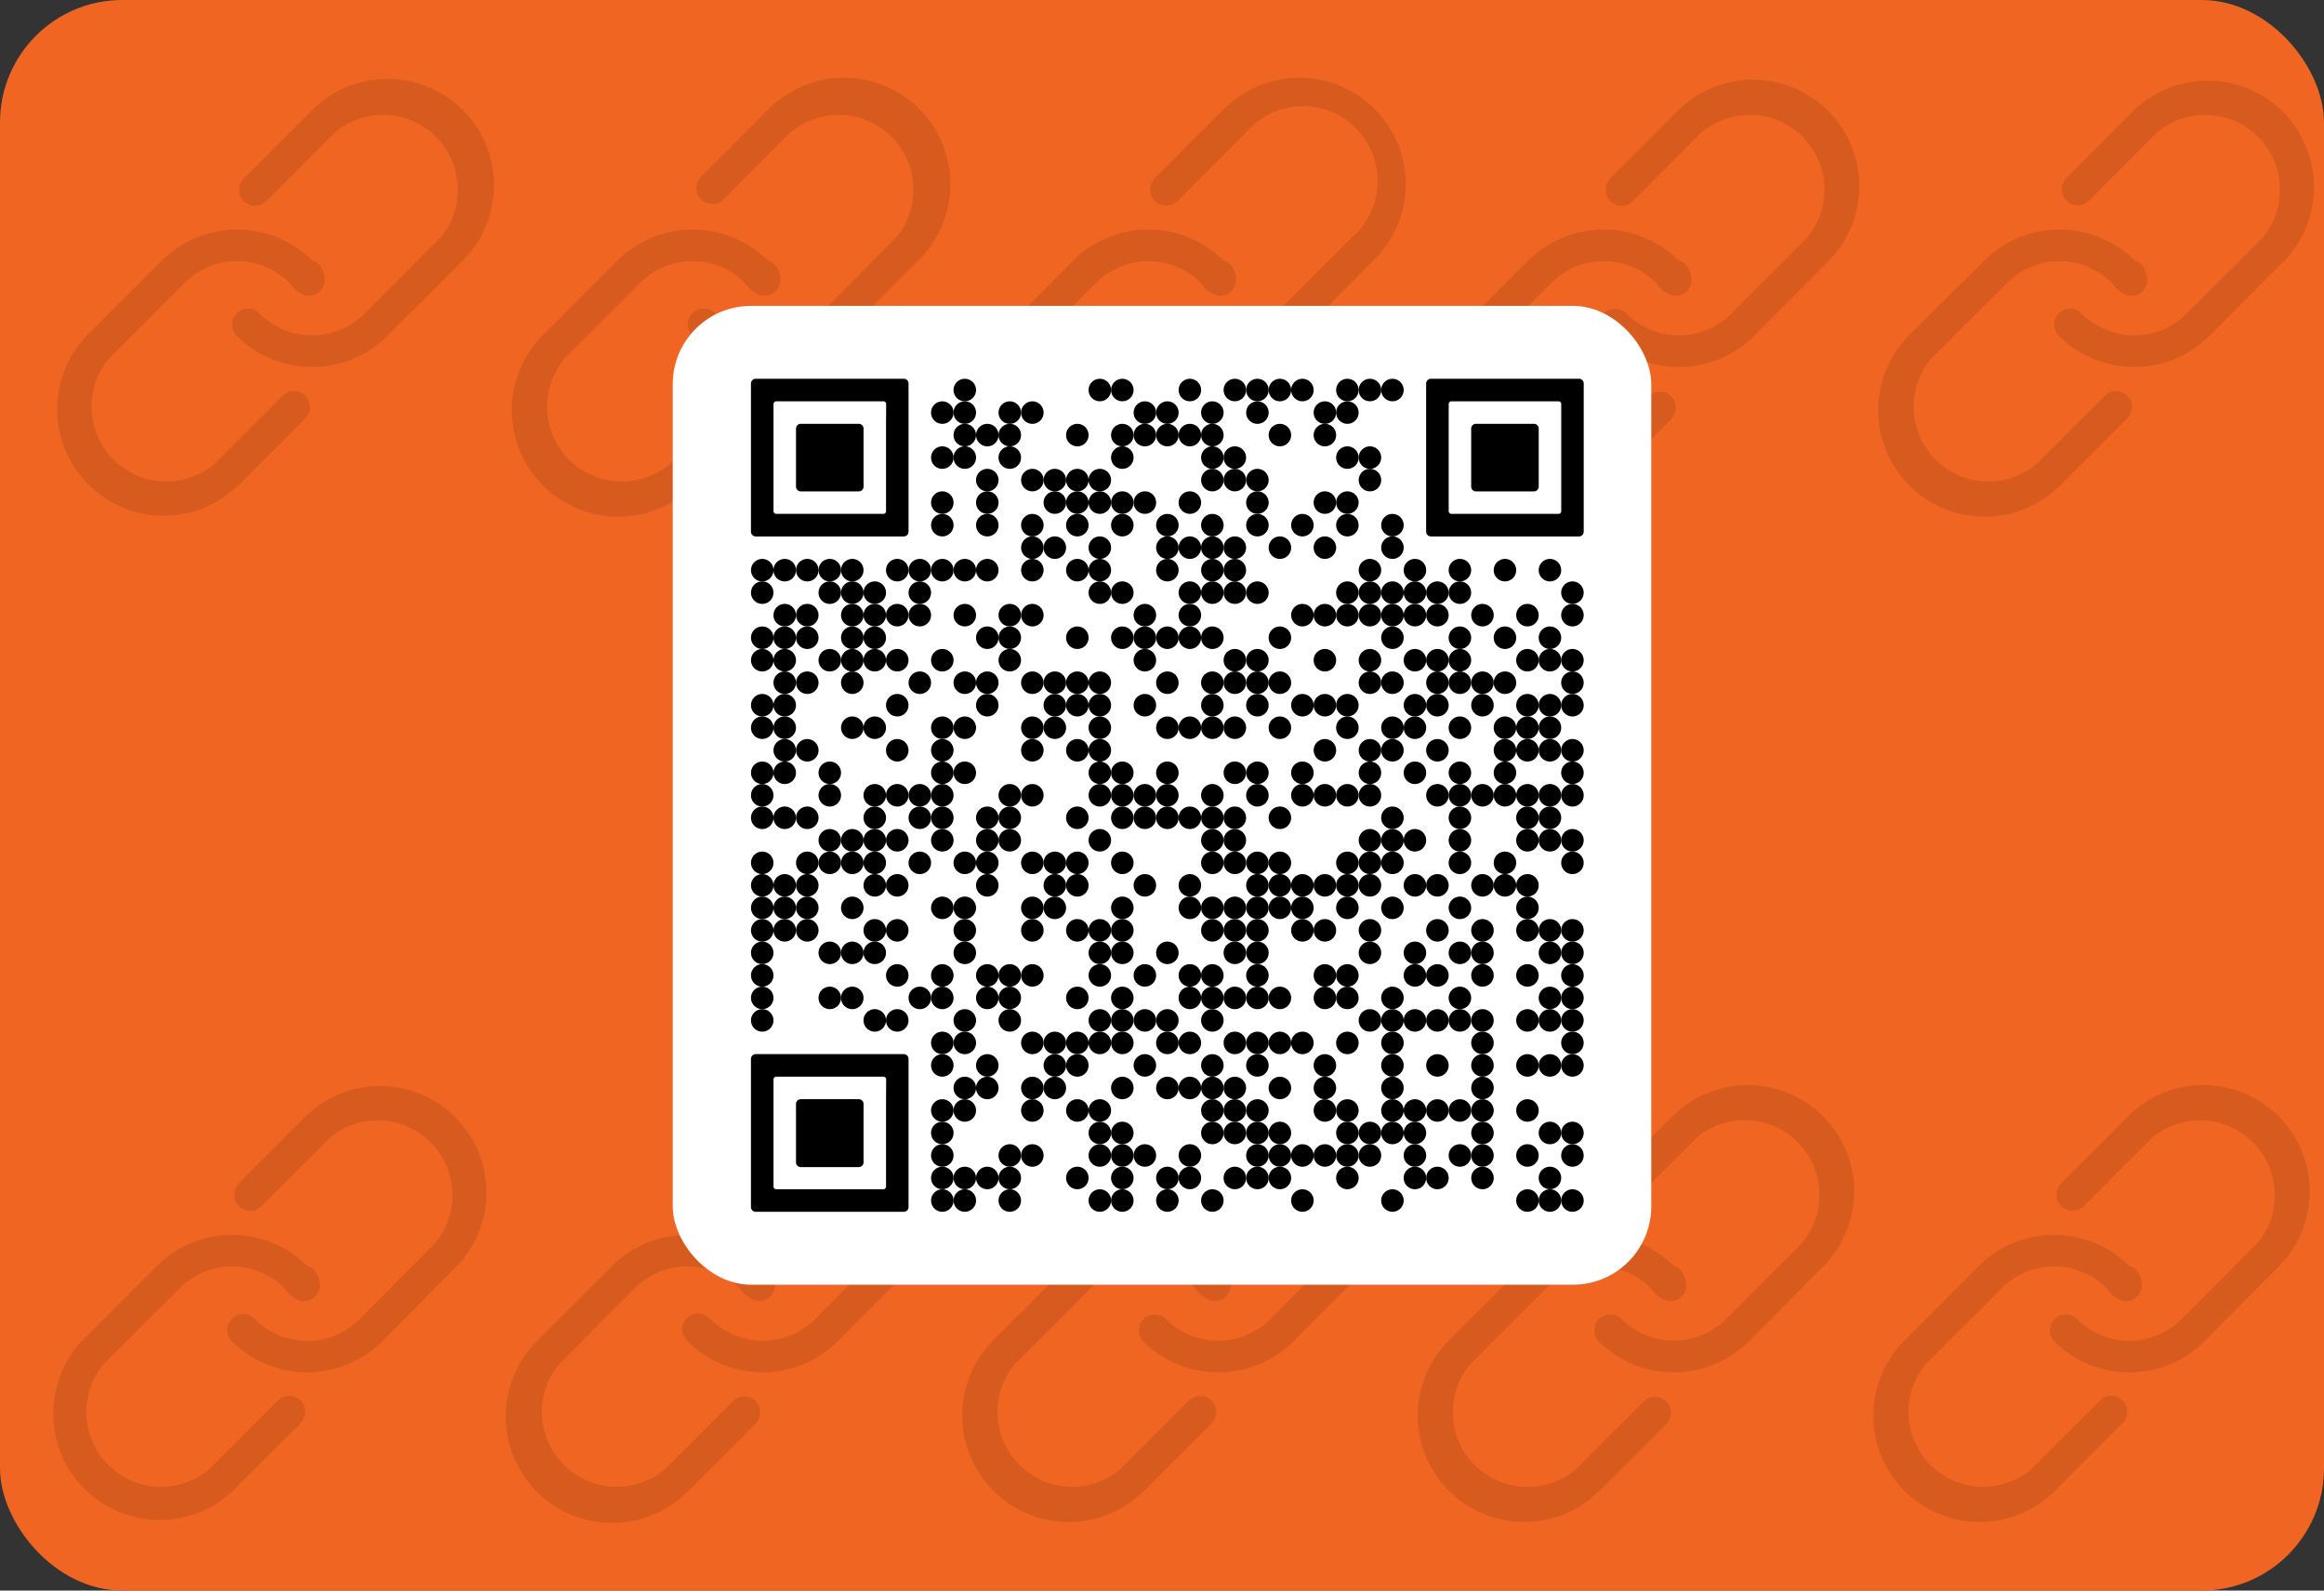 <svg xmlns="http://www.w3.org/2000/svg" viewBox="0 0 342 234"><rect x="0" y="0" width="342" height="234" fill="#333333" stroke="none"/><defs><style>.cls-1{fill:#f16522;}.cls-2{opacity:0.21;}.cls-3{opacity:0.5;}.cls-4{fill:#fff;}</style></defs><g id="Layer_2" data-name="Layer 2"><g id="orange_export_qr_with_background" data-name="orange export qr with background"><rect id="background" class="cls-1" width="342" height="234" rx="18"/><g id="link_icons" data-name="link icons" class="cls-2"><path class="cls-3" d="M34.88,71.56A15.66,15.66,0,0,1,12.74,49.42L23.81,38.34a15.69,15.69,0,0,1,22.15,0c1.27.23,2,2,1.81,3.24a2.34,2.34,0,0,1-2.71,1.9,4.25,4.25,0,0,1-2.43-1.81,10.87,10.87,0,0,0-15.5,0L16.06,52.74a11,11,0,0,0,15.5,15.5l10-10a2.35,2.35,0,0,1,3.37,3.28s0,0,0,.05l-10,10ZM57,49.42a15.69,15.69,0,0,1-22.15,0,2.35,2.35,0,0,1,3.32-3.33h0a10.88,10.88,0,0,0,15.51,0L64.78,35a11,11,0,0,0-15.5-15.5l-10,10a2.35,2.35,0,1,1-3.37-3.27l.05-.05,10-10A15.66,15.66,0,1,1,68.1,38.34Z"/><path class="cls-3" d="M101.92,71.56A15.66,15.66,0,0,1,79.77,49.42L90.85,38.34a15.68,15.68,0,0,1,22.14,0c1.28.23,2.05,2,1.82,3.24a2.34,2.34,0,0,1-2.72,1.9,4.26,4.26,0,0,1-2.42-1.81,10.87,10.87,0,0,0-15.5,0L83.1,52.74a11,11,0,0,0,15.5,15.5l10-10a2.35,2.35,0,0,1,3.37,3.28l0,.05-10,10Zm22.15-22.14a15.69,15.69,0,0,1-22.15,0,2.35,2.35,0,0,1,3.32-3.33h0a10.87,10.87,0,0,0,15.5,0L131.82,35a11,11,0,0,0-15.5-15.5l-10,10A2.35,2.35,0,0,1,103,26.21l0-.05,10-10a15.66,15.66,0,1,1,22.15,22.14Z"/><path class="cls-3" d="M169,71.56a15.66,15.66,0,1,1-22.15-22.14l11.08-11.08a15.68,15.68,0,0,1,22.14,0c1.28.23,2,2,1.82,3.24a2.34,2.34,0,0,1-2.72,1.9,4.23,4.23,0,0,1-2.42-1.81,10.87,10.87,0,0,0-15.5,0L150.13,52.74a11,11,0,0,0,15.51,15.5l10-10A2.35,2.35,0,0,1,179,61.55s0,0-.05.05l-10,10ZM191.1,49.42a15.68,15.68,0,0,1-22.14,0,2.35,2.35,0,0,1,3.32-3.33h0a10.87,10.87,0,0,0,15.5,0L198.86,35a11,11,0,1,0-15.51-15.5l-10,10A2.35,2.35,0,1,1,170,26.21s0,0,0-.05l10-10a15.66,15.66,0,1,1,22.15,22.14Z"/><path class="cls-3" d="M236,71.56a15.66,15.66,0,0,1-22.15-22.14l11.07-11.08a15.69,15.69,0,0,1,22.15,0c1.28.23,2,2,1.82,3.24a2.34,2.34,0,0,1-2.72,1.9,4.23,4.23,0,0,1-2.42-1.81,10.87,10.87,0,0,0-15.5,0L217.17,52.74a11,11,0,0,0,15.5,15.5l10-10A2.35,2.35,0,0,1,246,61.55l0,.05-10,10Zm22.14-22.14a15.68,15.68,0,0,1-22.14,0,2.35,2.35,0,0,1,3.32-3.33h0a10.87,10.87,0,0,0,15.5,0L265.89,35a11,11,0,0,0-15.5-15.5l-10,10a2.35,2.35,0,1,1-3.37-3.27l0-.05,10-10a15.66,15.66,0,0,1,22.15,22.14Z"/><path class="cls-3" d="M303,71.56a15.66,15.66,0,0,1-22.15-22.14L292,38.34a15.69,15.69,0,0,1,22.15,0c1.28.23,2,2,1.82,3.24a2.35,2.35,0,0,1-2.72,1.9,4.2,4.2,0,0,1-2.42-1.81,10.88,10.88,0,0,0-15.51,0L284.21,52.74a11,11,0,0,0,15.5,15.5l10-10a2.35,2.35,0,0,1,3.37,3.28l-.05.05-10,10Zm22.14-22.14a15.68,15.68,0,0,1-22.14,0,2.35,2.35,0,0,1,3.32-3.33h0a10.87,10.87,0,0,0,15.5,0L332.93,35a11,11,0,0,0-15.5-15.5l-10,10a2.34,2.34,0,1,1-3.36-3.27l0-.05,10-10a15.66,15.66,0,0,1,22.14,22.14Z"/><path class="cls-3" d="M34.12,219.46A15.66,15.66,0,0,1,12,197.32l11.07-11.08a15.69,15.69,0,0,1,22.15,0c1.27.23,2,2,1.82,3.24a2.37,2.37,0,0,1-2.72,1.91,4.31,4.31,0,0,1-2.43-1.82,10.87,10.87,0,0,0-15.5,0L15.3,200.64a11,11,0,0,0,15.5,15.5l10-10a2.35,2.35,0,1,1,3.37,3.27l0,.05-10,10Zm22.15-22.14a15.69,15.69,0,0,1-22.15,0A2.35,2.35,0,1,1,37.45,194h0A10.89,10.89,0,0,0,53,194L64,182.92a11,11,0,0,0-15.5-15.5l-10,10a2.35,2.35,0,0,1-3.37-3.28l0-.05,10-10a15.66,15.66,0,0,1,22.14,22.14Z"/><path class="cls-3" d="M101.16,219.46A15.66,15.66,0,0,1,79,197.32l11.07-11.08a15.68,15.68,0,0,1,22.14,0c1.28.23,2,2,1.82,3.24a2.36,2.36,0,0,1-2.72,1.91,4.33,4.33,0,0,1-2.42-1.82,10.87,10.87,0,0,0-15.5,0L82.34,200.64a11,11,0,0,0,15.5,15.5l10-10a2.34,2.34,0,1,1,3.36,3.27l0,.05-10,10Zm22.15-22.14a15.69,15.69,0,0,1-22.15,0,2.35,2.35,0,1,1,3.32-3.32h0A10.9,10.9,0,0,0,120,194l11.07-11.08a11,11,0,0,0-15.5-15.5l-10,10a2.35,2.35,0,0,1-3.37-3.28l0-.05,10-10a15.66,15.66,0,0,1,22.14,22.14Z"/><path class="cls-3" d="M168.2,219.46a15.66,15.66,0,0,1-22.15-22.14l11.08-11.08a15.68,15.68,0,0,1,22.14,0c1.28.23,2,2,1.82,3.24a2.36,2.36,0,0,1-2.72,1.91,4.29,4.29,0,0,1-2.42-1.82,10.87,10.87,0,0,0-15.5,0l-11.07,11.07a11,11,0,0,0,15.5,15.5l10-10a2.35,2.35,0,1,1,3.37,3.27l0,.05-10,10Zm22.15-22.14a15.69,15.69,0,0,1-22.15,0,2.35,2.35,0,0,1,3.32-3.32h0a10.89,10.89,0,0,0,15.5,0l11.08-11.08a11,11,0,0,0-15.5-15.5l-10,10a2.35,2.35,0,0,1-3.37-3.28l.05-.05,10-10a15.66,15.66,0,0,1,22.15,22.14Z"/><path class="cls-3" d="M235.24,219.46a15.66,15.66,0,0,1-22.15-22.14l11.08-11.08a15.68,15.68,0,0,1,22.14,0c1.28.23,2,2,1.82,3.24a2.36,2.36,0,0,1-2.72,1.91,4.29,4.29,0,0,1-2.42-1.82,10.87,10.87,0,0,0-15.5,0l-11.08,11.07a11,11,0,0,0,15.51,15.5l10-10a2.35,2.35,0,0,1,3.37,3.27s0,0-.05.05l-10,10Zm22.14-22.14a15.68,15.68,0,0,1-22.14,0,2.35,2.35,0,0,1,3.32-3.32h0a10.89,10.89,0,0,0,15.5,0l11.08-11.08a11,11,0,0,0-15.51-15.5l-10,10a2.35,2.35,0,0,1-3.37-3.28l0-.05,10-10a15.66,15.66,0,0,1,22.15,22.14Z"/><path class="cls-3" d="M302.28,219.46a15.66,15.66,0,0,1-22.15-22.14l11.07-11.08a15.69,15.69,0,0,1,22.15,0c1.28.23,2,2,1.82,3.24a2.36,2.36,0,0,1-2.72,1.91,4.26,4.26,0,0,1-2.42-1.82,10.87,10.87,0,0,0-15.5,0l-11.08,11.07a11,11,0,0,0,15.5,15.5l10-10a2.35,2.35,0,1,1,3.37,3.27l-.05.05-10,10Zm22.14-22.14a15.68,15.68,0,0,1-22.14,0A2.35,2.35,0,0,1,305.6,194h0a10.89,10.89,0,0,0,15.5,0l11.07-11.08a11,11,0,0,0-15.5-15.5l-10,10a2.35,2.35,0,0,1-3.37-3.28l0-.05,10-10a15.66,15.66,0,0,1,22.15,22.14Z"/></g><rect class="cls-4" x="99" y="45" width="144" height="144" rx="11.52"/></g><g id="_21" data-name="21"><circle cx="141.98" cy="57.38" r="1.66"/><circle cx="161.85" cy="57.38" r="1.66"/><circle cx="165.16" cy="57.38" r="1.66"/><circle cx="175.1" cy="57.38" r="1.66"/><circle cx="181.72" cy="57.38" r="1.66"/><circle cx="185.04" cy="57.38" r="1.66"/><circle cx="188.35" cy="57.38" r="1.66"/><circle cx="191.66" cy="57.38" r="1.66"/><circle cx="198.28" cy="57.38" r="1.66"/><circle cx="201.6" cy="57.38" r="1.66"/><circle cx="204.91" cy="57.38" r="1.66"/><circle cx="138.67" cy="60.7" r="1.66"/><circle cx="141.98" cy="60.7" r="1.66"/><circle cx="148.6" cy="60.7" r="1.66"/><circle cx="151.92" cy="60.7" r="1.66"/><circle cx="168.48" cy="60.7" r="1.66"/><circle cx="171.79" cy="60.7" r="1.66"/><circle cx="178.41" cy="60.7" r="1.66"/><circle cx="185.04" cy="60.7" r="1.66"/><circle cx="194.97" cy="60.7" r="1.66"/><circle cx="198.28" cy="60.7" r="1.66"/><circle cx="141.98" cy="64.01" r="1.66"/><circle cx="145.29" cy="64.01" r="1.66"/><circle cx="148.6" cy="64.01" r="1.66"/><circle cx="158.54" cy="64.01" r="1.66"/><circle cx="165.16" cy="64.01" r="1.66"/><circle cx="168.48" cy="64.01" r="1.66"/><circle cx="171.79" cy="64.01" r="1.66"/><circle cx="175.1" cy="64.01" r="1.66"/><circle cx="178.41" cy="64.01" r="1.66"/><circle cx="188.35" cy="64.01" r="1.66"/><circle cx="194.97" cy="64.01" r="1.66"/><circle cx="138.67" cy="67.32" r="1.66"/><circle cx="141.98" cy="67.32" r="1.66"/><circle cx="148.6" cy="67.32" r="1.66"/><circle cx="165.16" cy="67.32" r="1.66"/><circle cx="178.41" cy="67.32" r="1.66"/><circle cx="181.72" cy="67.32" r="1.66"/><circle cx="198.28" cy="67.32" r="1.66"/><circle cx="201.6" cy="67.32" r="1.66"/><circle cx="145.29" cy="70.63" r="1.66"/><circle cx="151.92" cy="70.63" r="1.66"/><circle cx="155.23" cy="70.63" r="1.66"/><circle cx="158.54" cy="70.63" r="1.66"/><circle cx="161.85" cy="70.63" r="1.66"/><circle cx="178.41" cy="70.63" r="1.66"/><circle cx="181.72" cy="70.63" r="1.66"/><circle cx="185.04" cy="70.63" r="1.66"/><circle cx="201.6" cy="70.63" r="1.66"/><circle cx="138.67" cy="73.94" r="1.66"/><circle cx="145.29" cy="73.94" r="1.66"/><circle cx="155.23" cy="73.94" r="1.66"/><circle cx="158.54" cy="73.94" r="1.66"/><circle cx="161.85" cy="73.94" r="1.66"/><circle cx="165.16" cy="73.94" r="1.66"/><circle cx="168.48" cy="73.94" r="1.66"/><circle cx="175.1" cy="73.94" r="1.66"/><circle cx="185.04" cy="73.94" r="1.66"/><circle cx="194.97" cy="73.94" r="1.66"/><circle cx="198.28" cy="73.94" r="1.66"/><circle cx="138.67" cy="77.26" r="1.66"/><circle cx="145.29" cy="77.26" r="1.66"/><circle cx="151.92" cy="77.26" r="1.66"/><circle cx="158.54" cy="77.26" r="1.66"/><circle cx="165.16" cy="77.26" r="1.66"/><circle cx="171.79" cy="77.26" r="1.66"/><circle cx="178.41" cy="77.26" r="1.66"/><circle cx="185.04" cy="77.26" r="1.66"/><circle cx="191.66" cy="77.26" r="1.66"/><circle cx="198.28" cy="77.26" r="1.66"/><circle cx="204.91" cy="77.26" r="1.66"/><circle cx="151.92" cy="80.57" r="1.66"/><circle cx="155.23" cy="80.57" r="1.66"/><circle cx="161.85" cy="80.57" r="1.66"/><circle cx="171.79" cy="80.57" r="1.66"/><circle cx="175.1" cy="80.57" r="1.66"/><circle cx="178.41" cy="80.57" r="1.66"/><circle cx="181.72" cy="80.57" r="1.66"/><circle cx="188.35" cy="80.57" r="1.66"/><circle cx="194.97" cy="80.57" r="1.66"/><circle cx="204.91" cy="80.57" r="1.66"/><circle cx="112.17" cy="83.88" r="1.66"/><circle cx="115.48" cy="83.88" r="1.66"/><circle cx="118.8" cy="83.88" r="1.66"/><circle cx="122.11" cy="83.88" r="1.66"/><circle cx="125.42" cy="83.88" r="1.66"/><circle cx="132.04" cy="83.88" r="1.66"/><circle cx="135.36" cy="83.88" r="1.66"/><circle cx="138.67" cy="83.88" r="1.66"/><circle cx="141.98" cy="83.88" r="1.66"/><circle cx="145.29" cy="83.88" r="1.66"/><circle cx="151.92" cy="83.88" r="1.66"/><circle cx="158.54" cy="83.88" r="1.66"/><circle cx="161.85" cy="83.88" r="1.66"/><circle cx="171.79" cy="83.88" r="1.66"/><circle cx="178.41" cy="83.88" r="1.66"/><circle cx="181.72" cy="83.88" r="1.66"/><circle cx="201.6" cy="83.88" r="1.66"/><circle cx="208.22" cy="83.88" r="1.66"/><circle cx="214.84" cy="83.88" r="1.66"/><circle cx="221.47" cy="83.88" r="1.66"/><circle cx="228.09" cy="83.88" r="1.66"/><circle cx="112.17" cy="87.19" r="1.66"/><circle cx="122.11" cy="87.19" r="1.66"/><circle cx="125.42" cy="87.19" r="1.66"/><circle cx="128.73" cy="87.19" r="1.66"/><circle cx="135.36" cy="87.19" r="1.66"/><circle cx="161.85" cy="87.19" r="1.66"/><circle cx="165.16" cy="87.19" r="1.66"/><circle cx="175.1" cy="87.19" r="1.66"/><circle cx="178.41" cy="87.19" r="1.66"/><circle cx="181.72" cy="87.19" r="1.66"/><circle cx="185.04" cy="87.19" r="1.66"/><circle cx="198.28" cy="87.19" r="1.66"/><circle cx="201.6" cy="87.19" r="1.66"/><circle cx="204.91" cy="87.19" r="1.66"/><circle cx="208.22" cy="87.19" r="1.66"/><circle cx="211.53" cy="87.19" r="1.66"/><circle cx="214.84" cy="87.19" r="1.66"/><circle cx="231.4" cy="87.19" r="1.66"/><circle cx="115.48" cy="90.5" r="1.66"/><circle cx="118.8" cy="90.5" r="1.66"/><circle cx="125.42" cy="90.5" r="1.66"/><circle cx="128.73" cy="90.5" r="1.66"/><circle cx="132.04" cy="90.5" r="1.66"/><circle cx="135.36" cy="90.5" r="1.66"/><circle cx="141.98" cy="90.5" r="1.66"/><circle cx="148.6" cy="90.5" r="1.66"/><circle cx="151.92" cy="90.5" r="1.66"/><circle cx="168.48" cy="90.5" r="1.66"/><circle cx="175.1" cy="90.5" r="1.66"/><circle cx="191.66" cy="90.5" r="1.66"/><circle cx="194.97" cy="90.5" r="1.66"/><circle cx="198.28" cy="90.5" r="1.66"/><circle cx="201.6" cy="90.5" r="1.66"/><circle cx="204.91" cy="90.5" r="1.66"/><circle cx="208.22" cy="90.5" r="1.66"/><circle cx="211.53" cy="90.5" r="1.66"/><circle cx="218.16" cy="90.5" r="1.66"/><circle cx="224.78" cy="90.5" r="1.66"/><circle cx="231.4" cy="90.5" r="1.66"/><circle cx="112.17" cy="93.82" r="1.66"/><circle cx="115.48" cy="93.82" r="1.66"/><circle cx="118.8" cy="93.82" r="1.66"/><circle cx="125.42" cy="93.82" r="1.66"/><circle cx="128.73" cy="93.82" r="1.66"/><circle cx="145.29" cy="93.82" r="1.66"/><circle cx="148.6" cy="93.82" r="1.66"/><circle cx="158.54" cy="93.82" r="1.66"/><circle cx="165.16" cy="93.82" r="1.66"/><circle cx="168.48" cy="93.82" r="1.66"/><circle cx="171.79" cy="93.82" r="1.66"/><circle cx="175.1" cy="93.82" r="1.66"/><circle cx="178.41" cy="93.82" r="1.66"/><circle cx="188.35" cy="93.82" r="1.66"/><circle cx="204.91" cy="93.82" r="1.66"/><circle cx="214.84" cy="93.82" r="1.66"/><circle cx="221.47" cy="93.82" r="1.66"/><circle cx="228.09" cy="93.82" r="1.66"/><circle cx="112.17" cy="97.13" r="1.66"/><circle cx="115.48" cy="97.13" r="1.66"/><circle cx="122.11" cy="97.13" r="1.66"/><circle cx="125.42" cy="97.13" r="1.66"/><circle cx="128.73" cy="97.13" r="1.66"/><circle cx="132.04" cy="97.13" r="1.66"/><circle cx="138.67" cy="97.13" r="1.66"/><circle cx="148.6" cy="97.13" r="1.66"/><circle cx="168.48" cy="97.13" r="1.66"/><circle cx="181.72" cy="97.13" r="1.66"/><circle cx="185.04" cy="97.13" r="1.66"/><circle cx="194.97" cy="97.13" r="1.66"/><circle cx="201.6" cy="97.13" r="1.66"/><circle cx="208.22" cy="97.13" r="1.66"/><circle cx="211.53" cy="97.13" r="1.66"/><circle cx="214.84" cy="97.13" r="1.66"/><circle cx="224.78" cy="97.13" r="1.66"/><circle cx="228.09" cy="97.13" r="1.66"/><circle cx="231.4" cy="97.13" r="1.66"/><circle cx="115.48" cy="100.44" r="1.66"/><circle cx="118.8" cy="100.44" r="1.66"/><circle cx="125.42" cy="100.44" r="1.66"/><circle cx="135.36" cy="100.44" r="1.66"/><circle cx="141.98" cy="100.44" r="1.66"/><circle cx="145.29" cy="100.44" r="1.66"/><circle cx="151.92" cy="100.44" r="1.66"/><circle cx="155.23" cy="100.44" r="1.66"/><circle cx="158.54" cy="100.44" r="1.66"/><circle cx="161.85" cy="100.44" r="1.66"/><circle cx="171.79" cy="100.44" r="1.66"/><circle cx="178.41" cy="100.44" r="1.66"/><circle cx="181.72" cy="100.44" r="1.66"/><circle cx="185.04" cy="100.44" r="1.66"/><circle cx="188.35" cy="100.44" r="1.66"/><circle cx="201.6" cy="100.44" r="1.66"/><circle cx="204.91" cy="100.44" r="1.66"/><circle cx="211.53" cy="100.44" r="1.66"/><circle cx="214.84" cy="100.44" r="1.66"/><circle cx="218.16" cy="100.44" r="1.66"/><circle cx="221.47" cy="100.44" r="1.66"/><circle cx="231.4" cy="100.44" r="1.66"/><circle cx="112.17" cy="103.75" r="1.66"/><circle cx="115.48" cy="103.75" r="1.66"/><circle cx="132.04" cy="103.75" r="1.66"/><circle cx="145.29" cy="103.75" r="1.66"/><circle cx="155.23" cy="103.75" r="1.66"/><circle cx="158.54" cy="103.75" r="1.66"/><circle cx="161.85" cy="103.75" r="1.66"/><circle cx="168.48" cy="103.75" r="1.66"/><circle cx="178.41" cy="103.75" r="1.66"/><circle cx="185.04" cy="103.75" r="1.66"/><circle cx="191.66" cy="103.75" r="1.66"/><circle cx="194.97" cy="103.75" r="1.66"/><circle cx="198.28" cy="103.75" r="1.66"/><circle cx="208.22" cy="103.75" r="1.66"/><circle cx="211.53" cy="103.75" r="1.66"/><circle cx="218.16" cy="103.75" r="1.66"/><circle cx="224.78" cy="103.75" r="1.66"/><circle cx="228.09" cy="103.75" r="1.66"/><circle cx="231.4" cy="103.75" r="1.66"/><circle cx="112.17" cy="107.06" r="1.66"/><circle cx="115.48" cy="107.06" r="1.66"/><circle cx="125.42" cy="107.06" r="1.66"/><circle cx="128.73" cy="107.06" r="1.66"/><circle cx="138.67" cy="107.06" r="1.66"/><circle cx="141.98" cy="107.06" r="1.66"/><circle cx="151.92" cy="107.06" r="1.66"/><circle cx="155.23" cy="107.06" r="1.66"/><circle cx="161.85" cy="107.06" r="1.66"/><circle cx="171.79" cy="107.06" r="1.66"/><circle cx="175.1" cy="107.06" r="1.66"/><circle cx="178.41" cy="107.06" r="1.66"/><circle cx="181.72" cy="107.06" r="1.66"/><circle cx="188.35" cy="107.06" r="1.66"/><circle cx="198.28" cy="107.06" r="1.66"/><circle cx="204.91" cy="107.06" r="1.66"/><circle cx="208.22" cy="107.06" r="1.66"/><circle cx="214.84" cy="107.06" r="1.66"/><circle cx="221.47" cy="107.06" r="1.66"/><circle cx="224.78" cy="107.06" r="1.66"/><circle cx="228.09" cy="107.06" r="1.66"/><circle cx="115.48" cy="110.38" r="1.66"/><circle cx="118.8" cy="110.38" r="1.66"/><circle cx="132.04" cy="110.38" r="1.66"/><circle cx="138.67" cy="110.38" r="1.66"/><circle cx="151.92" cy="110.38" r="1.66"/><circle cx="158.54" cy="110.38" r="1.66"/><circle cx="161.85" cy="110.38" r="1.66"/><circle cx="194.97" cy="110.38" r="1.66"/><circle cx="201.6" cy="110.38" r="1.66"/><circle cx="204.91" cy="110.38" r="1.66"/><circle cx="211.53" cy="110.38" r="1.66"/><circle cx="221.47" cy="110.38" r="1.66"/><circle cx="224.78" cy="110.38" r="1.66"/><circle cx="228.09" cy="110.38" r="1.66"/><circle cx="231.4" cy="110.38" r="1.66"/><circle cx="112.17" cy="113.69" r="1.66"/><circle cx="115.48" cy="113.69" r="1.66"/><circle cx="122.11" cy="113.69" r="1.66"/><circle cx="138.67" cy="113.69" r="1.66"/><circle cx="141.98" cy="113.69" r="1.66"/><circle cx="161.85" cy="113.69" r="1.66"/><circle cx="165.16" cy="113.69" r="1.66"/><circle cx="171.79" cy="113.69" r="1.66"/><circle cx="181.72" cy="113.69" r="1.66"/><circle cx="185.04" cy="113.69" r="1.66"/><circle cx="191.66" cy="113.69" r="1.66"/><circle cx="201.6" cy="113.69" r="1.66"/><circle cx="208.22" cy="113.69" r="1.66"/><circle cx="214.84" cy="113.69" r="1.66"/><circle cx="221.47" cy="113.69" r="1.66"/><circle cx="231.4" cy="113.69" r="1.66"/><circle cx="112.17" cy="117" r="1.66"/><circle cx="122.11" cy="117" r="1.66"/><circle cx="128.73" cy="117" r="1.66"/><circle cx="132.04" cy="117" r="1.66"/><circle cx="135.36" cy="117" r="1.66"/><circle cx="138.67" cy="117" r="1.66"/><circle cx="148.6" cy="117" r="1.66"/><circle cx="151.92" cy="117" r="1.66"/><circle cx="161.85" cy="117" r="1.66"/><circle cx="165.16" cy="117" r="1.66"/><circle cx="168.48" cy="117" r="1.66"/><circle cx="171.79" cy="117" r="1.66"/><circle cx="178.41" cy="117" r="1.66"/><circle cx="185.04" cy="117" r="1.66"/><circle cx="191.66" cy="117" r="1.66"/><circle cx="194.97" cy="117" r="1.66"/><circle cx="198.28" cy="117" r="1.66"/><circle cx="201.6" cy="117" r="1.66"/><circle cx="211.53" cy="117" r="1.66"/><circle cx="214.84" cy="117" r="1.66"/><circle cx="218.16" cy="117" r="1.66"/><circle cx="221.47" cy="117" r="1.66"/><circle cx="224.78" cy="117" r="1.66"/><circle cx="228.09" cy="117" r="1.66"/><circle cx="231.4" cy="117" r="1.66"/><circle cx="112.17" cy="120.31" r="1.66"/><circle cx="115.48" cy="120.31" r="1.66"/><circle cx="118.8" cy="120.31" r="1.66"/><circle cx="128.73" cy="120.31" r="1.66"/><circle cx="135.36" cy="120.31" r="1.66"/><circle cx="138.67" cy="120.31" r="1.66"/><circle cx="145.29" cy="120.31" r="1.66"/><circle cx="148.6" cy="120.31" r="1.66"/><circle cx="158.54" cy="120.31" r="1.66"/><circle cx="165.16" cy="120.31" r="1.66"/><circle cx="168.48" cy="120.31" r="1.66"/><circle cx="171.79" cy="120.31" r="1.66"/><circle cx="175.1" cy="120.31" r="1.66"/><circle cx="178.41" cy="120.31" r="1.66"/><circle cx="181.72" cy="120.31" r="1.66"/><circle cx="188.35" cy="120.31" r="1.66"/><circle cx="204.91" cy="120.31" r="1.66"/><circle cx="214.84" cy="120.31" r="1.66"/><circle cx="224.78" cy="120.31" r="1.66"/><circle cx="228.09" cy="120.31" r="1.66"/><circle cx="122.11" cy="123.62" r="1.66"/><circle cx="125.42" cy="123.62" r="1.66"/><circle cx="128.73" cy="123.62" r="1.66"/><circle cx="132.04" cy="123.62" r="1.66"/><circle cx="138.67" cy="123.62" r="1.66"/><circle cx="145.29" cy="123.62" r="1.66"/><circle cx="148.6" cy="123.62" r="1.66"/><circle cx="161.85" cy="123.62" r="1.66"/><circle cx="178.41" cy="123.62" r="1.66"/><circle cx="181.72" cy="123.62" r="1.66"/><circle cx="201.6" cy="123.62" r="1.66"/><circle cx="204.91" cy="123.62" r="1.66"/><circle cx="208.22" cy="123.62" r="1.66"/><circle cx="214.84" cy="123.62" r="1.66"/><circle cx="224.78" cy="123.62" r="1.66"/><circle cx="228.09" cy="123.62" r="1.66"/><circle cx="231.4" cy="123.62" r="1.66"/><circle cx="112.17" cy="126.94" r="1.66"/><circle cx="118.8" cy="126.94" r="1.66"/><circle cx="122.11" cy="126.94" r="1.66"/><circle cx="125.42" cy="126.94" r="1.66"/><circle cx="128.73" cy="126.94" r="1.66"/><circle cx="135.36" cy="126.94" r="1.66"/><circle cx="141.98" cy="126.94" r="1.66"/><circle cx="145.29" cy="126.94" r="1.66"/><circle cx="151.92" cy="126.94" r="1.66"/><circle cx="155.23" cy="126.94" r="1.66"/><circle cx="158.54" cy="126.94" r="1.66"/><circle cx="165.16" cy="126.94" r="1.66"/><circle cx="178.41" cy="126.94" r="1.66"/><circle cx="181.72" cy="126.94" r="1.66"/><circle cx="185.04" cy="126.94" r="1.66"/><circle cx="188.35" cy="126.94" r="1.66"/><circle cx="198.28" cy="126.94" r="1.66"/><circle cx="201.6" cy="126.94" r="1.66"/><circle cx="204.91" cy="126.94" r="1.66"/><circle cx="214.84" cy="126.94" r="1.66"/><circle cx="221.47" cy="126.94" r="1.66"/><circle cx="231.4" cy="126.94" r="1.66"/><circle cx="112.17" cy="130.25" r="1.66"/><circle cx="115.48" cy="130.25" r="1.66"/><circle cx="118.8" cy="130.25" r="1.66"/><circle cx="128.73" cy="130.25" r="1.66"/><circle cx="132.04" cy="130.25" r="1.66"/><circle cx="145.29" cy="130.25" r="1.66"/><circle cx="155.23" cy="130.25" r="1.66"/><circle cx="158.54" cy="130.25" r="1.66"/><circle cx="168.48" cy="130.25" r="1.66"/><circle cx="175.1" cy="130.25" r="1.66"/><circle cx="185.04" cy="130.25" r="1.66"/><circle cx="188.35" cy="130.25" r="1.66"/><circle cx="191.66" cy="130.25" r="1.66"/><circle cx="194.97" cy="130.25" r="1.66"/><circle cx="198.28" cy="130.25" r="1.66"/><circle cx="201.6" cy="130.25" r="1.66"/><circle cx="208.22" cy="130.25" r="1.66"/><circle cx="211.53" cy="130.25" r="1.66"/><circle cx="218.16" cy="130.25" r="1.66"/><circle cx="221.47" cy="130.25" r="1.66"/><circle cx="224.78" cy="130.25" r="1.66"/><circle cx="112.17" cy="133.56" r="1.66"/><circle cx="115.48" cy="133.56" r="1.66"/><circle cx="118.8" cy="133.56" r="1.66"/><circle cx="125.42" cy="133.56" r="1.66"/><circle cx="138.67" cy="133.56" r="1.66"/><circle cx="141.98" cy="133.56" r="1.66"/><circle cx="151.92" cy="133.56" r="1.66"/><circle cx="155.23" cy="133.56" r="1.66"/><circle cx="165.16" cy="133.56" r="1.66"/><circle cx="175.1" cy="133.56" r="1.66"/><circle cx="178.41" cy="133.56" r="1.66"/><circle cx="181.72" cy="133.56" r="1.66"/><circle cx="185.04" cy="133.56" r="1.66"/><circle cx="188.35" cy="133.56" r="1.66"/><circle cx="191.66" cy="133.56" r="1.66"/><circle cx="198.28" cy="133.56" r="1.66"/><circle cx="204.91" cy="133.56" r="1.66"/><circle cx="214.84" cy="133.56" r="1.66"/><circle cx="224.78" cy="133.56" r="1.66"/><circle cx="112.17" cy="136.87" r="1.66"/><circle cx="115.48" cy="136.87" r="1.66"/><circle cx="118.8" cy="136.87" r="1.66"/><circle cx="128.73" cy="136.87" r="1.66"/><circle cx="132.04" cy="136.87" r="1.66"/><circle cx="141.98" cy="136.87" r="1.66"/><circle cx="151.92" cy="136.87" r="1.66"/><circle cx="158.54" cy="136.87" r="1.66"/><circle cx="161.85" cy="136.87" r="1.66"/><circle cx="165.16" cy="136.87" r="1.66"/><circle cx="178.41" cy="136.87" r="1.66"/><circle cx="181.72" cy="136.87" r="1.66"/><circle cx="185.04" cy="136.87" r="1.66"/><circle cx="191.66" cy="136.87" r="1.66"/><circle cx="194.97" cy="136.87" r="1.66"/><circle cx="201.6" cy="136.87" r="1.66"/><circle cx="211.53" cy="136.87" r="1.66"/><circle cx="218.16" cy="136.87" r="1.66"/><circle cx="224.78" cy="136.87" r="1.66"/><circle cx="228.09" cy="136.87" r="1.66"/><circle cx="231.4" cy="136.87" r="1.66"/><circle cx="112.17" cy="140.18" r="1.66"/><circle cx="122.11" cy="140.18" r="1.66"/><circle cx="125.42" cy="140.18" r="1.66"/><circle cx="128.73" cy="140.18" r="1.66"/><circle cx="141.98" cy="140.18" r="1.66"/><circle cx="161.85" cy="140.18" r="1.66"/><circle cx="165.16" cy="140.18" r="1.66"/><circle cx="171.79" cy="140.18" r="1.66"/><circle cx="181.72" cy="140.18" r="1.66"/><circle cx="185.04" cy="140.18" r="1.66"/><circle cx="201.6" cy="140.18" r="1.66"/><circle cx="208.22" cy="140.18" r="1.66"/><circle cx="214.84" cy="140.18" r="1.66"/><circle cx="218.16" cy="140.18" r="1.66"/><circle cx="228.09" cy="140.18" r="1.66"/><circle cx="231.4" cy="140.18" r="1.66"/><circle cx="112.17" cy="143.5" r="1.66"/><circle cx="132.04" cy="143.5" r="1.66"/><circle cx="138.67" cy="143.5" r="1.66"/><circle cx="145.29" cy="143.5" r="1.66"/><circle cx="148.6" cy="143.5" r="1.66"/><circle cx="151.92" cy="143.5" r="1.66"/><circle cx="161.85" cy="143.5" r="1.66"/><circle cx="168.48" cy="143.5" r="1.66"/><circle cx="175.1" cy="143.5" r="1.66"/><circle cx="178.41" cy="143.5" r="1.66"/><circle cx="185.04" cy="143.5" r="1.66"/><circle cx="194.97" cy="143.5" r="1.66"/><circle cx="198.28" cy="143.5" r="1.66"/><circle cx="208.22" cy="143.5" r="1.66"/><circle cx="211.53" cy="143.5" r="1.66"/><circle cx="218.16" cy="143.5" r="1.66"/><circle cx="224.78" cy="143.5" r="1.66"/><circle cx="231.4" cy="143.5" r="1.66"/><circle cx="112.17" cy="146.81" r="1.66"/><circle cx="122.11" cy="146.81" r="1.66"/><circle cx="125.42" cy="146.81" r="1.66"/><circle cx="135.36" cy="146.81" r="1.66"/><circle cx="138.67" cy="146.81" r="1.66"/><circle cx="145.29" cy="146.81" r="1.66"/><circle cx="148.6" cy="146.81" r="1.66"/><circle cx="158.54" cy="146.81" r="1.66"/><circle cx="165.16" cy="146.81" r="1.66"/><circle cx="175.1" cy="146.81" r="1.66"/><circle cx="178.41" cy="146.81" r="1.66"/><circle cx="181.72" cy="146.81" r="1.66"/><circle cx="185.04" cy="146.81" r="1.66"/><circle cx="188.35" cy="146.81" r="1.66"/><circle cx="194.97" cy="146.81" r="1.66"/><circle cx="198.28" cy="146.81" r="1.66"/><circle cx="204.91" cy="146.81" r="1.66"/><circle cx="214.84" cy="146.81" r="1.66"/><circle cx="228.09" cy="146.81" r="1.66"/><circle cx="231.4" cy="146.81" r="1.66"/><circle cx="112.17" cy="150.12" r="1.66"/><circle cx="128.73" cy="150.12" r="1.66"/><circle cx="132.04" cy="150.12" r="1.66"/><circle cx="141.98" cy="150.12" r="1.66"/><circle cx="148.6" cy="150.12" r="1.66"/><circle cx="161.85" cy="150.12" r="1.66"/><circle cx="165.16" cy="150.12" r="1.66"/><circle cx="168.48" cy="150.12" r="1.66"/><circle cx="171.79" cy="150.12" r="1.66"/><circle cx="178.41" cy="150.12" r="1.66"/><circle cx="201.6" cy="150.12" r="1.66"/><circle cx="204.91" cy="150.12" r="1.66"/><circle cx="208.22" cy="150.12" r="1.66"/><circle cx="211.53" cy="150.12" r="1.66"/><circle cx="214.84" cy="150.12" r="1.66"/><circle cx="218.16" cy="150.12" r="1.66"/><circle cx="224.78" cy="150.12" r="1.66"/><circle cx="228.09" cy="150.12" r="1.66"/><circle cx="231.4" cy="150.12" r="1.66"/><circle cx="138.67" cy="153.43" r="1.66"/><circle cx="141.98" cy="153.43" r="1.66"/><circle cx="151.92" cy="153.43" r="1.66"/><circle cx="155.23" cy="153.43" r="1.66"/><circle cx="158.54" cy="153.43" r="1.66"/><circle cx="161.85" cy="153.43" r="1.66"/><circle cx="165.16" cy="153.43" r="1.66"/><circle cx="171.79" cy="153.43" r="1.66"/><circle cx="175.1" cy="153.43" r="1.66"/><circle cx="181.72" cy="153.43" r="1.66"/><circle cx="185.04" cy="153.43" r="1.66"/><circle cx="188.35" cy="153.43" r="1.66"/><circle cx="191.66" cy="153.43" r="1.66"/><circle cx="198.28" cy="153.43" r="1.66"/><circle cx="204.91" cy="153.43" r="1.66"/><circle cx="218.16" cy="153.43" r="1.66"/><circle cx="231.4" cy="153.43" r="1.66"/><circle cx="138.67" cy="156.74" r="1.66"/><circle cx="145.29" cy="156.74" r="1.66"/><circle cx="155.23" cy="156.74" r="1.66"/><circle cx="158.54" cy="156.74" r="1.66"/><circle cx="168.48" cy="156.74" r="1.66"/><circle cx="178.41" cy="156.74" r="1.66"/><circle cx="185.04" cy="156.74" r="1.66"/><circle cx="194.97" cy="156.74" r="1.66"/><circle cx="204.91" cy="156.74" r="1.66"/><circle cx="211.53" cy="156.74" r="1.66"/><circle cx="218.16" cy="156.74" r="1.66"/><circle cx="224.78" cy="156.74" r="1.66"/><circle cx="228.09" cy="156.74" r="1.66"/><circle cx="231.4" cy="156.74" r="1.66"/><circle cx="141.98" cy="160.06" r="1.66"/><circle cx="145.29" cy="160.06" r="1.66"/><circle cx="151.92" cy="160.06" r="1.66"/><circle cx="155.23" cy="160.06" r="1.66"/><circle cx="165.16" cy="160.06" r="1.66"/><circle cx="171.79" cy="160.06" r="1.66"/><circle cx="175.1" cy="160.06" r="1.66"/><circle cx="178.41" cy="160.06" r="1.66"/><circle cx="181.72" cy="160.06" r="1.66"/><circle cx="188.35" cy="160.06" r="1.66"/><circle cx="194.97" cy="160.06" r="1.66"/><circle cx="204.91" cy="160.06" r="1.66"/><circle cx="218.16" cy="160.06" r="1.66"/><circle cx="138.67" cy="163.37" r="1.66"/><circle cx="141.98" cy="163.37" r="1.66"/><circle cx="151.92" cy="163.37" r="1.66"/><circle cx="158.54" cy="163.37" r="1.66"/><circle cx="161.85" cy="163.37" r="1.66"/><circle cx="178.41" cy="163.37" r="1.66"/><circle cx="181.72" cy="163.37" r="1.66"/><circle cx="185.04" cy="163.37" r="1.66"/><circle cx="194.97" cy="163.37" r="1.66"/><circle cx="198.28" cy="163.37" r="1.66"/><circle cx="204.91" cy="163.37" r="1.66"/><circle cx="208.22" cy="163.37" r="1.66"/><circle cx="211.53" cy="163.37" r="1.66"/><circle cx="214.84" cy="163.37" r="1.66"/><circle cx="218.16" cy="163.37" r="1.66"/><circle cx="224.78" cy="163.37" r="1.66"/><circle cx="138.67" cy="166.68" r="1.66"/><circle cx="161.85" cy="166.68" r="1.66"/><circle cx="165.16" cy="166.68" r="1.66"/><circle cx="178.41" cy="166.68" r="1.66"/><circle cx="181.72" cy="166.68" r="1.66"/><circle cx="185.04" cy="166.68" r="1.66"/><circle cx="188.35" cy="166.68" r="1.66"/><circle cx="198.28" cy="166.68" r="1.66"/><circle cx="201.6" cy="166.68" r="1.66"/><circle cx="204.91" cy="166.68" r="1.66"/><circle cx="208.22" cy="166.68" r="1.66"/><circle cx="218.16" cy="166.68" r="1.66"/><circle cx="228.09" cy="166.68" r="1.66"/><circle cx="231.4" cy="166.68" r="1.66"/><circle cx="138.67" cy="169.99" r="1.66"/><circle cx="148.6" cy="169.99" r="1.66"/><circle cx="151.92" cy="169.99" r="1.66"/><circle cx="161.85" cy="169.99" r="1.66"/><circle cx="165.16" cy="169.99" r="1.66"/><circle cx="168.48" cy="169.99" r="1.66"/><circle cx="175.1" cy="169.99" r="1.66"/><circle cx="185.04" cy="169.99" r="1.66"/><circle cx="188.35" cy="169.99" r="1.66"/><circle cx="191.66" cy="169.99" r="1.66"/><circle cx="194.97" cy="169.99" r="1.66"/><circle cx="198.28" cy="169.99" r="1.66"/><circle cx="201.6" cy="169.99" r="1.66"/><circle cx="208.22" cy="169.99" r="1.66"/><circle cx="214.84" cy="169.99" r="1.66"/><circle cx="218.16" cy="169.99" r="1.66"/><circle cx="224.78" cy="169.99" r="1.66"/><circle cx="231.4" cy="169.99" r="1.66"/><circle cx="138.67" cy="173.3" r="1.66"/><circle cx="141.98" cy="173.3" r="1.66"/><circle cx="145.29" cy="173.3" r="1.66"/><circle cx="148.6" cy="173.3" r="1.66"/><circle cx="158.54" cy="173.3" r="1.66"/><circle cx="165.16" cy="173.3" r="1.66"/><circle cx="171.79" cy="173.3" r="1.66"/><circle cx="175.1" cy="173.3" r="1.66"/><circle cx="181.72" cy="173.3" r="1.66"/><circle cx="185.04" cy="173.3" r="1.66"/><circle cx="188.35" cy="173.3" r="1.66"/><circle cx="198.28" cy="173.3" r="1.66"/><circle cx="208.22" cy="173.3" r="1.66"/><circle cx="211.53" cy="173.3" r="1.66"/><circle cx="218.16" cy="173.3" r="1.66"/><circle cx="228.09" cy="173.3" r="1.66"/><circle cx="138.67" cy="176.62" r="1.66"/><circle cx="141.98" cy="176.62" r="1.66"/><circle cx="148.6" cy="176.62" r="1.66"/><circle cx="161.85" cy="176.62" r="1.66"/><circle cx="165.16" cy="176.62" r="1.66"/><circle cx="171.79" cy="176.62" r="1.66"/><circle cx="178.41" cy="176.62" r="1.66"/><circle cx="191.66" cy="176.62" r="1.66"/><circle cx="204.91" cy="176.62" r="1.66"/><circle cx="224.78" cy="176.62" r="1.66"/><circle cx="228.09" cy="176.62" r="1.66"/><circle cx="231.4" cy="176.62" r="1.66"/><path d="M111.22,55.72a.71.71,0,0,0-.71.71V78.21a.71.71,0,0,0,.71.71H133a.7.7,0,0,0,.7-.71V56.43a.7.7,0,0,0-.7-.71Zm19.17,6.63V75.2a.4.4,0,0,1-.41.4H114.23a.4.4,0,0,1-.4-.4V59.44a.4.4,0,0,1,.4-.4H130a.4.4,0,0,1,.41.4Z"/><path d="M127.08,69V63.05a.71.71,0,0,0-.71-.7h-8.53a.7.7,0,0,0-.7.7v8.54a.7.7,0,0,0,.7.7h8.53a.7.7,0,0,0,.71-.7Z"/><path d="M210.58,55.72a.71.71,0,0,0-.71.71V78.21a.71.71,0,0,0,.71.71h21.78a.7.7,0,0,0,.7-.71V56.43a.7.7,0,0,0-.7-.71Zm19.17,6.63V75.2a.4.4,0,0,1-.41.4H213.59a.4.4,0,0,1-.4-.4V59.44a.4.4,0,0,1,.4-.4h15.75a.4.4,0,0,1,.41.4Z"/><path d="M226.44,69V63.05a.71.71,0,0,0-.71-.7H217.2a.7.7,0,0,0-.7.7v8.54a.7.7,0,0,0,.7.7h8.53a.7.7,0,0,0,.71-.7Z"/><path d="M111.22,155.08a.71.71,0,0,0-.71.71v21.78a.71.71,0,0,0,.71.71H133a.7.7,0,0,0,.7-.71V155.79a.7.7,0,0,0-.7-.71Zm19.17,6.63v12.85a.4.4,0,0,1-.41.4H114.23a.4.4,0,0,1-.4-.4V158.8a.4.4,0,0,1,.4-.4H130a.4.4,0,0,1,.41.4Z"/><path d="M127.08,168.34v-5.93a.71.71,0,0,0-.71-.7h-8.53a.7.7,0,0,0-.7.7V171a.7.7,0,0,0,.7.7h8.53a.7.7,0,0,0,.71-.7Z"/></g></g></svg>